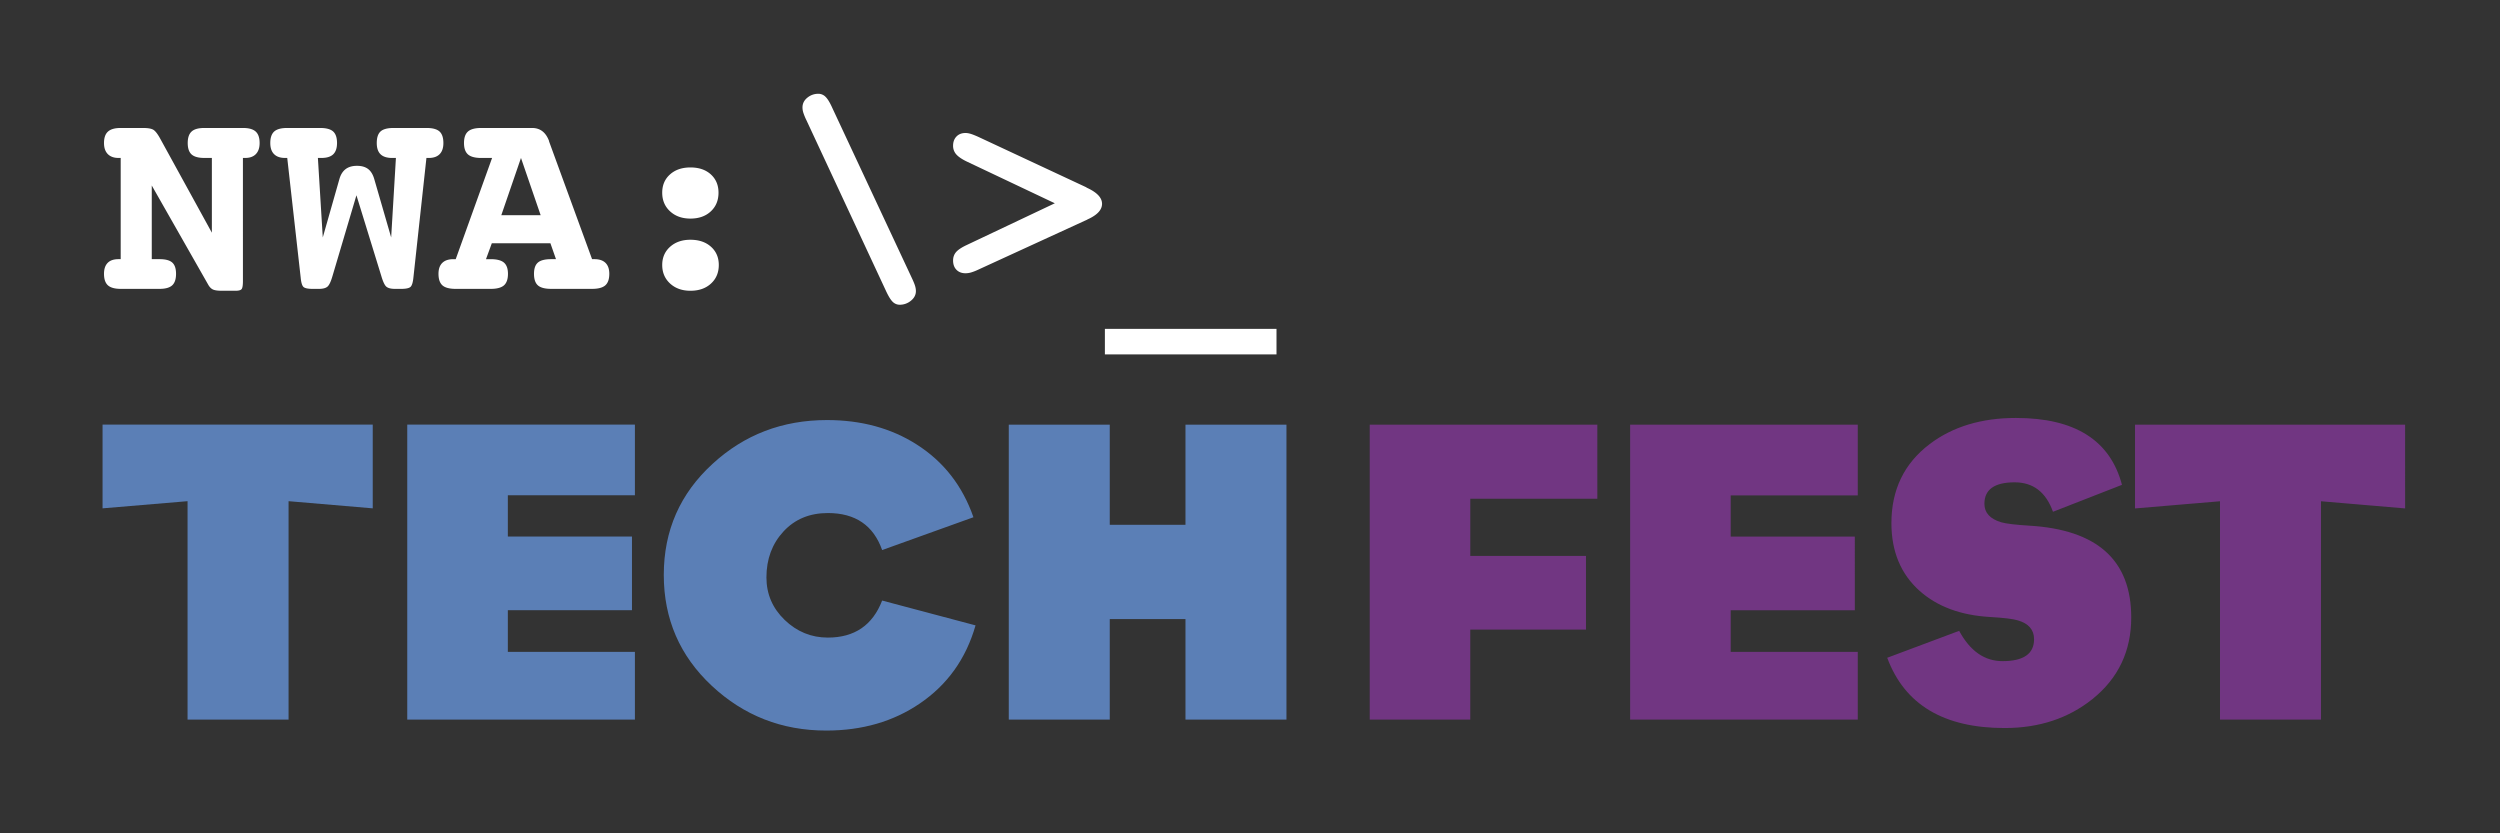 <svg xmlns="http://www.w3.org/2000/svg" viewBox="0 0 288 96"><rect x="0" y="0" width="288" height="96" fill="#333333" stroke="none"/><defs><clipPath id="a" clipPathUnits="userSpaceOnUse"><path d="M0 72h216V0H0z"/></clipPath></defs><path d="M42.94 58.561l-9.697-.825v25.161H21.607V57.736l-9.792.825v-9.648H42.94zM73.142 82.897H46.915V48.913h26.227v8.144h-14.64v4.752h14.3v8.484h-14.3v4.799h14.64z" fill="#5b7fb6"/><g clip-path="url(#a)" transform="matrix(1.333 0 0 -1.333 0 96)"><path d="M84.308 17.972c-.825-2.885-2.436-5.14-4.835-6.763-2.279-1.55-4.97-2.327-8.074-2.327-3.829 0-7.126 1.29-9.889 3.872-2.763 2.582-4.145 5.776-4.145 9.58 0 3.83 1.406 7.03 4.218 9.6 2.74 2.52 6.036 3.782 9.89 3.782 2.957 0 5.54-.703 7.745-2.108 2.327-1.48 3.963-3.577 4.908-6.291l-7.89-2.836c-.752 2.132-2.315 3.199-4.69 3.199-1.577 0-2.855-.531-3.836-1.592-.982-1.062-1.474-2.386-1.474-3.971 0-1.441.528-2.667 1.582-3.68 1.055-1.013 2.297-1.52 3.727-1.52 2.303 0 3.867 1.067 4.691 3.2zM111.178 9.827h-8.727v8.69h-6.544v-8.69H87.18v25.488h8.727v-8.653h6.544v8.653h8.727z" fill="#5b7fb6"/><path d="M138.044 28.916h-10.98v-4.945h9.999v-6.363h-10V9.827h-8.69v25.488h19.67zM160.55 9.827h-19.67v25.488h19.67v-6.108h-10.98v-3.564h10.726V19.28H149.57v-3.599h10.98zM184.185 18.663c0-2.909-1.115-5.26-3.345-7.055-2.085-1.672-4.618-2.508-7.6-2.508-5.26 0-8.641 2.023-10.143 6.072l6.217 2.327c.945-1.745 2.193-2.618 3.745-2.618 1.818 0 2.728.631 2.728 1.89 0 .825-.474 1.37-1.42 1.637-.387.121-1.187.218-2.4.29-2.52.146-4.545.897-6.07 2.255-1.626 1.454-2.438 3.405-2.438 5.855 0 2.884 1.103 5.163 3.31 6.834 1.987 1.504 4.472 2.255 7.453 2.255 5.09 0 8.145-1.926 9.162-5.78l-5.962-2.328c-.606 1.696-1.71 2.545-3.31 2.545-1.743 0-2.616-.618-2.616-1.855 0-.775.484-1.308 1.454-1.599.436-.122 1.236-.218 2.4-.29 5.89-.34 8.835-2.983 8.835-7.927M207.853 28.08l-7.27.618V9.828h-8.727v18.87l-7.345-.619v7.236h23.343z" fill="#713682"/><path d="M18.31 51.908v6.46h-.645c-.516 0-.885.102-1.108.304-.223.204-.334.532-.334.986 0 .453.11.784.334.99.223.208.592.31 1.108.31h3.33c.508 0 .875-.102 1.102-.31.227-.206.34-.537.34-.99 0-.415-.108-.733-.323-.956-.214-.222-.521-.334-.92-.334h-.2V47.722c0-.367-.038-.597-.117-.691-.077-.095-.254-.141-.527-.141h-1.173c-.374 0-.638.039-.791.117-.153.078-.283.215-.393.41l-4.877 8.57v-6.366h.68c.508 0 .87-.097 1.09-.293.219-.195.328-.52.328-.973 0-.461-.111-.793-.333-.997-.223-.202-.585-.304-1.085-.304H10.43c-.508 0-.875.102-1.102.304-.227.204-.34.536-.34.997 0 .414.106.729.317.944.21.215.524.322.938.322h.187v8.747h-.187c-.4 0-.708.112-.927.334-.218.223-.328.54-.328.956 0 .453.115.784.346.99.23.208.596.31 1.096.31h1.923c.46 0 .774-.06.938-.181.164-.12.348-.365.55-.733zM27.473 58.368l.422-6.871 1.442 5.065c.11.375.289.657.539.845.25.187.575.28.973.28.399 0 .718-.09.956-.27.238-.178.417-.464.533-.855l1.467-5.065.41 6.87h-.317c-.453 0-.79.106-1.008.317-.22.212-.33.536-.33.974 0 .468.11.803.33 1.002.218.199.598.299 1.137.299h2.825c.532 0 .909-.102 1.132-.305.223-.203.334-.536.334-.996 0-.422-.107-.743-.322-.961-.215-.22-.53-.33-.944-.33h-.2l-1.125-10.33c-.04-.405-.117-.671-.234-.796-.118-.125-.392-.187-.821-.187h-.552c-.328 0-.568.06-.72.18-.153.122-.303.438-.451.946l-2.146 6.963-2.064-6.963c-.141-.493-.287-.804-.44-.933-.152-.13-.396-.193-.732-.193h-.552c-.421 0-.69.06-.803.18-.113.122-.19.39-.228.804l-1.161 10.33h-.187c-.415 0-.731.109-.95.329-.22.218-.328.539-.328.96 0 .46.113.794.34.997.226.203.602.305 1.125.305h2.837c.532 0 .909-.102 1.132-.305.223-.203.334-.536.334-.996 0-.438-.11-.762-.328-.974-.22-.211-.56-.316-1.02-.316zM45.024 58.368l-1.7-4.947h3.4zm6.144-8.747h.199c.423 0 .743-.107.962-.322.218-.215.328-.53.328-.944 0-.461-.116-.793-.346-.997-.23-.202-.612-.304-1.143-.304h-3.53c-.538 0-.922.1-1.148.299-.227.199-.341.534-.341 1.002 0 .454.114.778.34.973.227.196.61.293 1.15.293h.41l-.481 1.372h-5.065L42 49.62h.41c.53 0 .912-.1 1.143-.298.23-.2.346-.522.346-.968 0-.461-.116-.793-.346-.997-.231-.202-.612-.304-1.143-.304h-3.025c-.54 0-.923.102-1.15.304-.226.204-.34.536-.34.997 0 .414.11.729.329.944.219.215.54.322.96.322h.2l3.143 8.747h-.938c-.532 0-.913.102-1.143.304-.231.204-.346.532-.346.986 0 .46.115.793.346.996.23.203.61.305 1.143.305h4.396c.696 0 1.185-.376 1.466-1.125v-.035zM59.668 51.298c.735 0 1.327-.202 1.776-.604.45-.403.675-.93.675-1.577 0-.656-.225-1.192-.675-1.606-.449-.414-1.041-.621-1.776-.621-.719 0-1.305.209-1.759.626-.453.419-.679.953-.679 1.6 0 .64.226 1.165.679 1.573.454.405 1.04.609 1.759.609m0 6.249c.735 0 1.323-.201 1.765-.603.442-.403.662-.93.662-1.578 0-.665-.223-1.204-.668-1.618-.446-.414-1.032-.621-1.759-.621-.719 0-1.305.209-1.759.627-.453.418-.679.955-.679 1.612 0 .649.224 1.175.674 1.578.449.402 1.037.603 1.764.603M69.693 61.627a4.875 4.875 0 00-.27.657 1.538 1.538 0 00-.071.445c0 .336.139.617.417.844.277.226.596.341.955.341a.875.875 0 00.628-.27c.183-.18.38-.509.592-.985l6.87-14.69c.133-.282.223-.504.27-.663.047-.16.07-.307.07-.44 0-.329-.145-.608-.434-.84a1.506 1.506 0 00-.961-.345.857.857 0 00-.615.258c-.177.172-.374.496-.593.974zM91.16 54.451l-7.644 3.623c-.415.204-.71.41-.885.616a1.095 1.095 0 00-.264.733c0 .328.098.593.293.797.195.204.458.304.786.304.125 0 .267-.023.428-.07.16-.046.389-.137.686-.27l9.286-4.337.093-.059c.868-.398 1.302-.86 1.302-1.383 0-.524-.418-.974-1.255-1.349a.936.936 0 00-.188-.093l-9.274-4.257a4.085 4.085 0 00-.604-.234 1.756 1.756 0 00-.474-.07c-.328 0-.591.1-.786.3-.195.198-.293.465-.293.802 0 .281.084.521.252.72.168.2.467.401.897.605zM95.486 43.594h14.831v-2.203H95.486z" fill="white"/></g></svg>